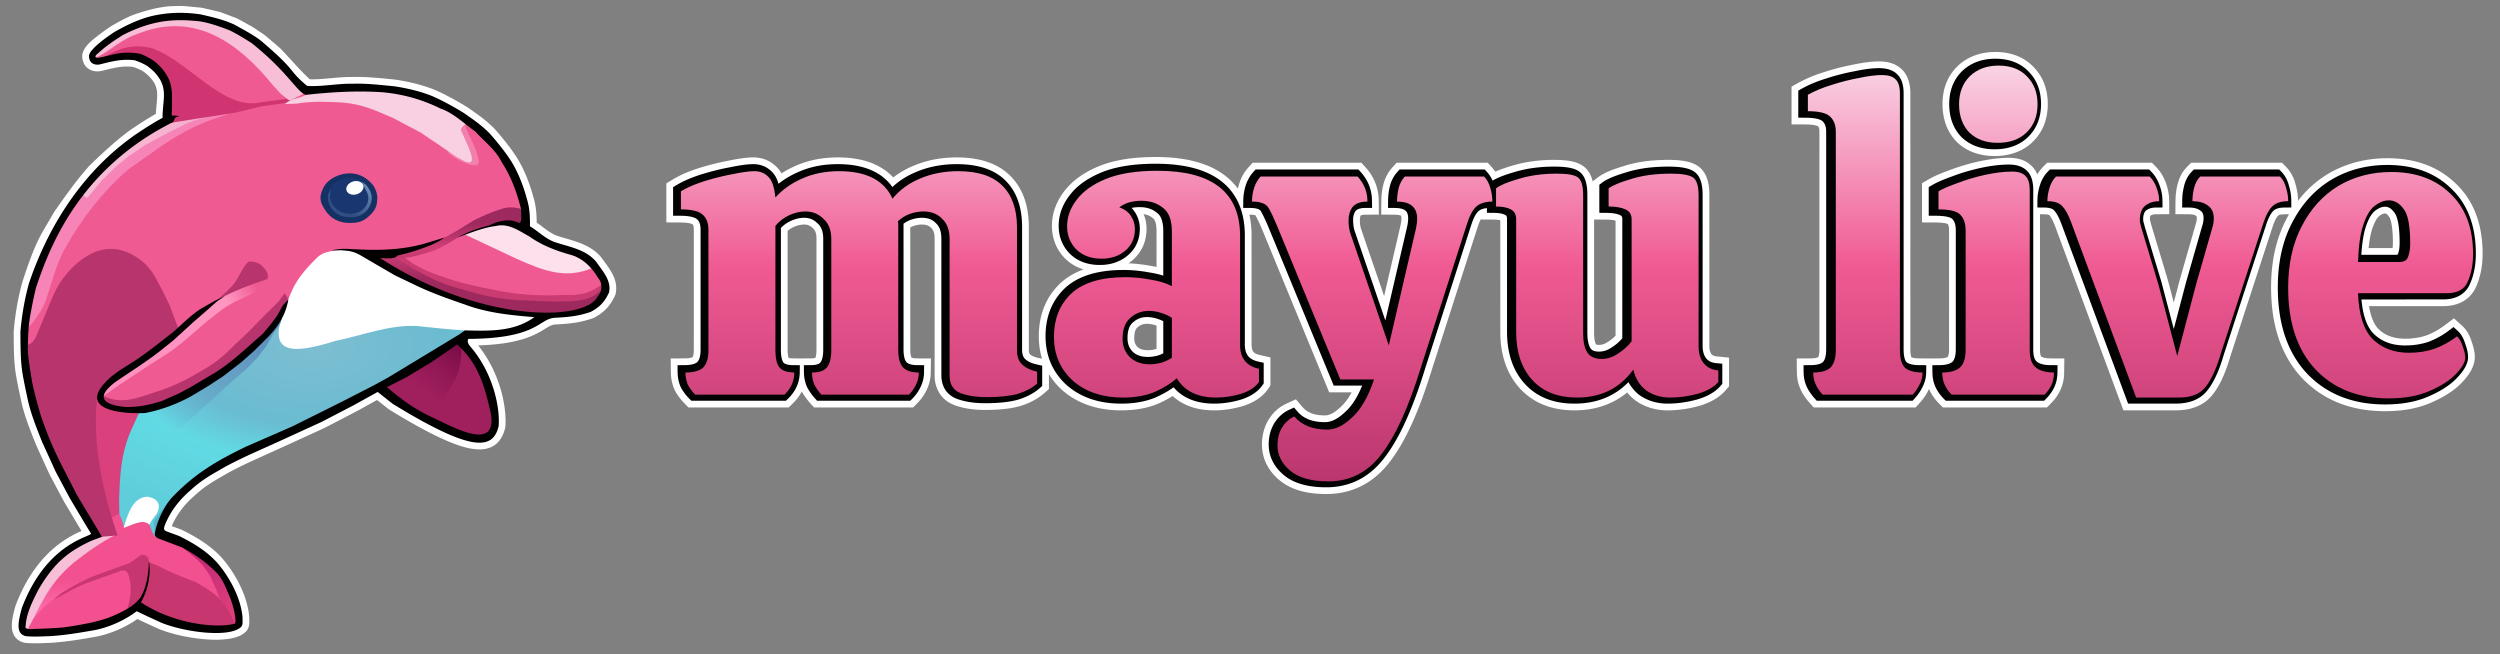 <svg xmlns="http://www.w3.org/2000/svg" xmlns:xlink="http://www.w3.org/1999/xlink" xml:space="preserve" width="1720mm" height="1700.787" viewBox="0 0 1720 450"><rect x="0" y="0" width="1720" height="450" fill="#808080" stroke="none"/><defs><linearGradient id="j"><stop offset="0" style="stop-color:#b8346c;stop-opacity:1"/><stop offset=".538" style="stop-color:#f05a93;stop-opacity:1"/><stop offset="1" style="stop-color:#f9cfe2;stop-opacity:1"/></linearGradient><linearGradient id="i"><stop offset="0" style="stop-color:#9e295e;stop-opacity:1"/><stop offset=".574" style="stop-color:#d03f76;stop-opacity:1"/><stop offset="1" style="stop-color:#9e295e;stop-opacity:1"/></linearGradient><linearGradient id="h"><stop offset="0" style="stop-color:#f8bed7;stop-opacity:1"/><stop offset="1" style="stop-color:#f5b0ce;stop-opacity:1"/></linearGradient><linearGradient id="g"><stop offset="0" style="stop-color:#ff8fc0;stop-opacity:1"/><stop offset=".828" style="stop-color:#ff95c1;stop-opacity:1"/><stop offset="1" style="stop-color:#ff9cc3;stop-opacity:0"/></linearGradient><linearGradient id="f"><stop offset="0" style="stop-color:#790c47;stop-opacity:1"/><stop offset=".74" style="stop-color:#851350;stop-opacity:0"/></linearGradient><linearGradient id="e"><stop offset="0" style="stop-color:#698eb6;stop-opacity:1"/><stop offset="1" style="stop-color:#314d84;stop-opacity:1"/></linearGradient><linearGradient id="d"><stop offset="0" style="stop-color:#fd69a8;stop-opacity:1"/><stop offset="1" style="stop-color:#fd69a8;stop-opacity:0"/></linearGradient><linearGradient id="c"><stop offset="0" style="stop-color:#bc2576;stop-opacity:1"/><stop offset="1" style="stop-color:#dd3d7a;stop-opacity:1"/></linearGradient><linearGradient id="b"><stop offset="0" style="stop-color:#7dbdd1;stop-opacity:1"/><stop offset=".431" style="stop-color:#6abcd1;stop-opacity:1"/><stop offset=".627" style="stop-color:#61dae4;stop-opacity:1"/><stop offset="1" style="stop-color:#5fcdda;stop-opacity:1"/></linearGradient><linearGradient id="a"><stop offset="0" style="stop-color:#6094bf;stop-opacity:0"/><stop offset=".572" style="stop-color:#6094bf;stop-opacity:1"/><stop offset="1" style="stop-color:#6094bf;stop-opacity:1"/></linearGradient><linearGradient xlink:href="#a" id="s" x1="5.543" x2="105.54" y1="215.174" y2="118.728" gradientUnits="userSpaceOnUse" spreadMethod="pad"/><linearGradient xlink:href="#c" id="o" x1="20.405" x2="48.623" y1="303.157" y2="343.33" gradientUnits="userSpaceOnUse"/><linearGradient xlink:href="#d" id="p" x1="-82.597" x2="-81.399" y1="342.515" y2="321.844" gradientTransform="translate(.15)" gradientUnits="userSpaceOnUse"/><linearGradient xlink:href="#e" id="t" x1="143.746" x2="130.519" y1="51.24" y2="69.623" gradientUnits="userSpaceOnUse"/><linearGradient xlink:href="#f" id="q" x1="206.401" x2="173.316" y1="161.287" y2="204.236" gradientUnits="userSpaceOnUse"/><linearGradient xlink:href="#g" id="m" x1="-36.866" x2="68.369" y1="193.663" y2="122.446" gradientUnits="userSpaceOnUse"/><linearGradient xlink:href="#h" id="l" x1="-51.169" x2="18.591" y1="58.491" y2="5.617" gradientUnits="userSpaceOnUse"/><linearGradient xlink:href="#i" id="n" x1="211.933" x2="210.315" y1="114.767" y2="78.061" gradientUnits="userSpaceOnUse"/><linearGradient xlink:href="#j" id="k" x1="3682.381" x2="3682.381" y1="1350.405" y2="256.456" gradientUnits="userSpaceOnUse"/><radialGradient xlink:href="#b" id="r" cx="121.638" cy="324.551" r="120.911" fx="121.638" fy="324.551" gradientTransform="matrix(1.803 -.083 .046 .995 -125.81 -148.6)" gradientUnits="userSpaceOnUse"/></defs><path d="M1290.328 17.865c-7.553.093-15.188 2.177-21.365 6.614-6.826 4.771-11.591 12.265-13.265 20.4a44.19 44.19 0 0 0 .38 19.455c1.91 7.623 6.45 14.717 13.076 19.061 6.57 4.478 14.667 6.237 22.537 6.03 7.7-.12 15.525-2.21 21.766-6.841 6.463-4.73 11.075-11.87 12.776-19.692 1.488-6.831 1.345-14.055-.604-20.78-2.264-7.752-7.461-14.582-14.265-18.913-6.23-3.968-13.725-5.466-21.036-5.334m-80.154 6.492c-7.418.147-14.696 1.745-21.93 3.25-6.853 1.53-13.598 3.532-20.213 5.876-5.209 1.852-10.195 4.29-14.967 7.05l-2.12 1.176v25.957c3.128.015 6.256.023 9.384.043.56.008 1.457.01 2.147.048 2.253.136 4.6.245 6.69 1.169 1.205 1.419.922 3.43.97 5.161-.01 49.663.013 99.326-.01 148.99-.062 1.611-.154 3.286-.848 4.769-2.593 1.1-5.49.76-8.237.85l-6.529.038c.08 3.96 0 7.926.213 11.881.366 4.855 2.092 9.549 4.764 13.604 1.902 3.014 4.39 5.582 6.76 8.222h70.045c2.811-3.095 5.718-6.169 7.753-9.856.538-.93 1.007-1.896 1.483-2.858 1.808 4.21 4.659 7.886 7.938 11.055.586.528 1.09 1.252 1.726 1.66h71.463c2.684-2.715 5.456-5.405 7.445-8.696 2.733-4.272 4.217-9.286 4.384-14.346.082-3.554.089-7.112.14-10.668-3.859-.06-7.723.046-11.577-.148-1.51-.16-3.12-.37-4.398-1.25-1.012-2.115-.725-4.545-.781-6.821V129.49c1.937.084 4.034-.163 5.987.394.822.328 1.18 1.285 1.69 1.962 2.357 4.087 3.661 8.655 5.373 13.025l44.34 119.547c12.354-.014 24.709.025 37.062-.025 7.036-.128 14.28-1.923 19.882-6.35 4.013-3.15 6.875-7.5 9.295-11.931 3.317-6.194 5.551-12.884 7.57-19.592 9.722-29.777 19.405-59.574 29.145-89.348.869-2.364 1.778-4.822 3.482-6.723 1.52-1.022 3.477-.89 5.232-.938.772-.01 1.543-.017 2.315-.023-5.082 8.722-8.549 18.345-10.408 28.259-2.177 11.617-2.454 23.55-1.325 35.3 1.35 13.64 5.209 27.231 12.647 38.842 8.147 12.856 20.645 22.864 34.943 28.07 12.542 4.618 26.155 5.737 39.406 4.619 8.414-.733 16.765-2.714 24.414-6.344 7.853-3.568 15.387-8.27 21.003-14.917 3.478-4.014 6.568-8.776 7.039-14.198.335-4.37-.925-8.654-2.377-12.725-1.323-4.107-3.585-7.986-6.93-10.77-1.665-1.508-3.326-3.018-4.988-4.528-4.59 3.397-8.994 7.133-14.162 9.646-3.221 1.681-6.67 2.92-10.251 3.559-4.876.881-9.914 1.157-14.823.388-5.203-.831-10.275-3.291-13.694-7.366-3.1-3.968-4.46-8.969-5.347-13.843-.43-.882.298-.79.969-.748 16.865-.011 33.732.02 50.597-.018 6.02-.08 12.24-1.856 16.738-6.009 3.035-2.687 4.994-6.34 6.34-10.115 3.064-8.116 3.72-16.93 3.187-25.529-.638-11.378-3.576-22.83-9.824-32.461-3.903-6.081-9.068-11.303-14.863-15.592-8.92-6.57-19.72-10.282-30.678-11.503-13.829-1.505-28.124.025-41.032 5.352-11.087 4.478-20.96 11.827-28.562 21.044a77.71 77.71 0 0 0-1.884 2.357c.044-4.31-.809-8.572-2.054-12.682a25.506 25.506 0 0 0-7.007-11.528l-1.953-1.99h-62.52c-2.365 2.412-4.889 4.752-6.52 7.756-2.585 4.488-3.585 9.685-4.068 14.786-.275 4.096-.137 8.208-.222 12.31-.272.876.789.439 1.296.547 3.288.065 6.583-.044 9.866.155 1.214.154 2.538.406 3.453 1.269.52 2.716-.682 5.332-1.345 7.912-3.525 12.347-7.104 24.68-10.596 37.036l-3.783 14.396c-1.488-5.55-2.87-11.129-4.425-16.659-3.731-12.411-7.499-24.813-11.207-37.23-.283-1.488-1.028-2.92-.738-4.47.104-.627.074-1.513.836-1.716 2.03-.977 4.348-.534 6.518-.666l5.955-.052c-.082-4.027.014-8.06-.227-12.08a37.16 37.16 0 0 0-4.662-14.811c-1.575-2.821-3.77-5.214-6.071-7.456-.51-.405-.843-1.235-1.61-1.026h-71.512c-2.393 2.41-4.901 4.798-6.598 7.79-.275.622-.415-.62-.667-.857-2.254-4.709-6.74-8.172-11.777-9.433-4.917-1.318-10.071-.898-15.081-.48-10.155 1.067-20.136 3.53-29.763 6.901-6.477 2.37-13.064 4.639-18.96 8.29l-3.244 1.902v26.945c3.147.015 6.293.024 9.44.043.377.007 1.138.01 1.666.031 2.225.1 4.504.214 6.615.983.983 1.535.875 3.475.904 5.23-.01 27.277.016 54.554-.012 81.83-.076 1.496-.176 3.064-.887 4.413-2.33 1.186-5.047.986-7.586 1.042-4.626.018-9.256.075-13.879-.081-1.214-.095-2.458-.244-3.583-.727-1.006-3.155-.59-6.515-.684-9.771-.01-57.464.01-114.927-.01-172.39-.046-5.221-1.266-10.708-4.767-14.74-2.979-3.53-7.383-5.605-11.905-6.261-1.927-.306-3.883-.391-5.831-.362zm-498.1 65.756c-11.909.135-23.977 1.339-35.247 5.396-8.183 3.045-16.023 7.4-22.259 13.585-6.123 6.183-10.748 14.106-12.043 22.79-1.204 7.76.077 16.046 4.357 22.714 3.354 5.374 8.455 9.61 14.347 11.934.849.346 1.72.636 2.593.911-7.446 2.676-14.343 7.102-19.436 13.206-5.978 6.92-9.638 15.686-10.797 24.728-1.012 7.843-.612 15.935 1.7 23.523-2.933-.697-6.185-1.106-8.498-3.222-.87-1.514-.52-3.358-.602-5.028-.01-27.882.017-55.764-.015-83.645-.138-9.38-2.098-18.978-7.179-26.984-4.312-6.872-10.813-12.326-18.323-15.395-9.008-3.742-18.944-4.565-28.603-4.116-9.66.46-19.252 2.722-28.003 6.867-3.95 1.851-7.709 4.124-11.144 6.816-5.68-6.186-13.468-10.121-21.58-12.015-8.032-1.87-16.38-2.145-24.574-1.407-8.126.767-16.123 2.944-23.46 6.535a64.343 64.343 0 0 0-7.289 4.075c-1.982-3.574-5.113-6.45-8.677-8.408-4.076-2.216-8.825-2.856-13.405-2.491-6.543.45-12.963 1.882-19.377 3.178-8.076 1.833-16.12 3.981-23.788 7.145-4.248 1.715-8.271 3.926-12.152 6.351l-1.811 1.092v26.867c3.108.016 6.217.026 9.326.045.588.007 1.516.014 2.235.05 2.161.143 4.415.253 6.411 1.165.843.676.8 1.924.914 2.907.051 11.647.006 23.296.021 34.944-.011 16.463.021 32.927-.018 49.39-.071 1.425-.185 2.903-.815 4.206-2.64 1.101-5.58.793-8.372.873l-6.706.04c.084 4.002.002 8.01.23 12.007.344 3.572 1.193 7.15 2.844 10.351 2.048 3.803 4.882 7.106 7.964 10.106.452.387.82.975 1.321 1.242h68.803c2.85-2.758 5.788-5.51 7.843-8.944.42-.674.814-1.364 1.178-2.07 1.995 3.657 4.662 6.882 7.487 9.922.484.385.749 1.261 1.48 1.092h67.633c2.781-2.797 5.638-5.592 7.65-9.021 2.665-4.369 4.358-9.376 4.484-14.516l.141-10.164c-3.706-.057-7.417.027-11.119-.138-.78-.087-1.579-.198-2.297-.528-1.07-2.56-.762-5.413-.82-8.122l-.002-81.413c3.105-1.6 6.731-2.313 10.2-1.79 1.783.23 3.4 1.18 4.547 2.549 1.81 1.928 1.996 4.764 2.008 7.276.008 31.4-.012 62.8.013 94.199.04 5.665 2.086 11.442 6.237 15.399 2.836 2.797 6.508 4.589 10.325 5.614 8.482 2.5 17.432 2.612 26.194 2.121 5.915-.375 11.88-1.057 17.532-2.918 5.93-1.974 11.545-5.03 16.136-9.301l2.2-1.93v-10.266c4.2 6.941 10.186 12.771 17.207 16.832 9.567 5.667 20.787 8.03 31.826 8.087 10.044.08 20.311-1.493 29.331-6.1a80.697 80.697 0 0 0 6.769-3.756c5.625 5.236 13.031 8.258 20.586 9.306 9.468 1.321 19.185.206 28.294-2.584 6.483-2.12 12.73-5.779 16.673-11.476.603-.871 1.275-1.75 1.715-2.698v-19.115c-2.938-.7-5.919-1.236-8.824-2.06-1.601-.483-3.207-1.513-3.658-3.225-.8-2.553-.4-5.267-.5-7.896-.011-23.974.017-47.948-.017-71.922-.07-4.396-.526-8.794-1.482-13.088 1.39.02 2.807.011 4.152.404 3.359 6.09 5.731 12.654 8.435 19.044 14.103 34.252 28.208 68.503 42.31 102.755h15.447c-2.112 3.981-4.76 7.727-8.183 10.689-2.642 2.378-5.675 4.717-9.31 5.178-4.259.135-8.707-.409-12.478-2.521-2.178-1.177-3.78-3.093-5.335-4.966l-3.05-3.558c-3.054 1.457-6.232 2.673-9.167 4.368-6.304 3.81-10.976 10.147-12.894 17.246-2.14 7.721-1.67 16.319 2.11 23.466 2.999 5.72 7.714 10.488 13.24 13.796 7.65 4.5 16.645 6.037 25.411 6.263 8.978.315 18.102-1.332 26.163-5.378 8.249-4.065 15.174-10.466 20.579-17.85 6.731-9.042 11.854-19.167 16.295-29.495 4.666-10.845 8.445-22.043 11.963-33.305 10.578-32.913 21.128-65.836 31.723-98.743.483-1.4 1.03-2.782 1.728-4.09 3.366.034 6.677.052 9.998.103 1.172.055 2.35.144 3.492.43.01 26.01-.018 52.022.016 78.033.14 10.516 2.414 21.218 7.943 30.268 4.793 7.953 12.002 14.485 20.558 18.157 9.149 3.989 19.378 4.914 29.24 4 9.704-.91 19.243-4.258 27.095-10.09a53.46 53.46 0 0 0 2.463-1.929c2.714 3.44 6.155 6.306 10.09 8.248 6.121 3.172 13.117 4.373 19.967 4.06 7.083-.25 14.149-1.392 20.924-3.48 6.498-2.09 12.8-5.479 17.184-10.829.607-.774 1.397-1.478 1.895-2.292v-19.654c-2.797-.276-5.6-.535-8.328-.816-1.72-.077-3.661-.753-4.336-2.49-1.282-2.766-.771-5.886-.879-8.83-.01-33.56.016-67.12-.012-100.678-.098-5.368-.953-11.029-4.207-15.46-2.463-3.446-6.429-5.467-10.47-6.436-6.524-1.573-13.3-1.419-19.96-1.178-8.353.39-16.697 1.66-24.666 4.24-5.379 1.665-10.812 3.444-15.618 6.44-1.86 1.208-3.554 2.647-5.334 3.964-.998-4.32-3.333-8.51-7.153-10.924-4.173-2.705-9.252-3.402-14.114-3.725-8.493-.426-17.05.102-25.407 1.702-5.701 1.107-11.272 2.819-16.727 4.794a64.313 64.313 0 0 0-3.61 1.473c-1.494-2.236-3.418-4.131-5.189-6.142h-62.707c-2.446 2.71-5.05 5.364-6.701 8.665-2.545 4.768-3.439 10.223-3.747 15.563-.111 3.815-.071 7.632-.118 11.447 3.709.06 7.424-.033 11.129.147.852.096 1.73.22 2.498.623.56 1.862.121 3.848-.176 5.723-1.97 8.786-4.066 17.545-6.085 26.32l-5.401 23.242c-5.31-15.51-10.665-31.005-15.946-46.524-.678-2.304-.836-4.755-.648-7.142.14-.653.18-1.507.7-1.952 2.086-.609 4.294-.3 6.436-.403l5.858-.05c-.081-4.045.001-8.096-.219-12.137-.525-7.174-3.485-14.103-8.203-19.52-1.181-1.35-2.402-2.666-3.597-4.002h-74.866c-2.52 2.818-5.191 5.581-6.926 8.983-1.505 2.772-2.527 5.787-3.187 8.866-5.518-7.614-13.573-13.124-22.315-16.416-11.328-4.306-23.602-5.443-35.636-5.379zm847.43 38.852c1.303.315 2.04 1.608 2.796 2.607 1.148 2.246 1.491 4.805 1.838 7.277.466 4.17.649 8.38.462 12.572-.148.423.141 1.388-.45 1.34h-16.181c.674-6.584 1.79-13.319 5.045-19.175.912-1.678 2.25-3.132 3.985-3.972.768-.4 1.626-.717 2.505-.65m-854.006.5c2.559.405 5.061 1.557 6.84 3.463 1.467 2.233 1.618 5.025 1.718 7.62.02 8.397.002 16.794.008 25.19-6.367-1.255-12.809-2.247-19.304-2.47 5.463-3.691 9.681-9.283 11.374-15.687 1.57-5.946 1.5-12.472-.978-18.167zm313.164 3.68c2.846.064 5.636-.064 8.497.235.916.105 1.83.26 2.716.516v79.163c-2.16 2.157-4.622 4.056-7.353 5.43-1.877.845-4.058 1.153-6.061.615-1.223-2.387-1.296-5.16-1.365-7.788v-78.203zm-546.7 3.433c2.178.003 4.263.994 5.731 2.585 2.138 1.835 2.431 4.867 2.41 7.507-.014 25.649.017 51.298-.017 76.947-.059 1.59-.178 3.22-.773 4.711-2.414.587-4.926.272-7.384.38-3.198-.002-6.402.042-9.597-.108-.466-.14-1.267.019-1.495-.462-.902-3.396-.5-6.946-.595-10.417v-76.81c2.885-2.423 6.54-3.942 10.29-4.297a13.1 13.1 0 0 1 1.43-.036M708.517 204.9c1.903.109 3.758.602 5.548 1.237v15.988c-3.222.972-6.746 1.27-10.027.396-2.188-.574-4.042-2.228-4.781-4.375-.803-2.356-.597-4.932-.154-7.34.29-1.523 1.032-2.986 2.337-3.876 1.963-1.653 4.56-2.237 7.077-2.03" style="font-size:1066.67px;font-family:Calistoga;-inkscape-font-specification:Calistoga;white-space:pre;display:inline;opacity:1;fill:#fff;fill-opacity:1;stroke-width:.265" transform="translate(81.64 17.908)"/><path d="M1290.36 22.497c-4.482.08-8.985.871-13.121 2.634a29.512 29.512 0 0 0-9.402 6.347 28.625 28.625 0 0 0-6.508 10.453c-1.604 4.501-2.086 9.34-1.833 14.094.245 4.669 1.302 9.338 3.442 13.514a28.128 28.128 0 0 0 5.032 6.98c3.023 2.903 6.702 5.106 10.671 6.446 4.602 1.566 9.52 2.026 14.357 1.78 4.686-.24 9.378-1.262 13.59-3.372 5.885-2.918 10.681-7.957 13.317-13.973 1.892-4.278 2.685-8.98 2.691-13.64.017-4.665-.752-9.375-2.62-13.668-1.446-3.362-3.564-6.425-6.162-9-2.843-2.927-6.369-5.172-10.202-6.564-4.227-1.553-8.767-2.105-13.252-2.031m-80.188 6.492c-4.583.098-9.13.78-13.622 1.655-1.153.23-2.303.47-3.46.682-6.125 1.182-12.165 2.784-18.1 4.702-6.058 1.85-11.98 4.212-17.496 7.339l-1.92 1.066v18.621c2.126.02 4.252.004 6.377.048 2.475.082 4.97.278 7.365.94 1.025.307 2.076.673 2.896 1.385a7.321 7.321 0 0 1 1.86 2.783c.618 1.614.722 3.366.694 5.078v149.29c-.02 2.12-.189 4.274-.89 6.29-.326.884-.755 1.768-1.448 2.423-1.133.928-2.578 1.356-3.992 1.64-1.833.356-3.707.39-5.568.385l-3.674.023c.027 1.882.03 3.766.072 5.648.114 3.317.875 6.626 2.35 9.607 1.42 2.925 3.352 5.581 5.56 7.962l1.13 1.255h65.929c1.278-1.425 2.594-2.822 3.726-4.37a31.066 31.066 0 0 0 3.2-5.335c1.625-3.081 2.41-6.572 2.414-10.048l.061-4.72c-1.938-.018-3.877-.009-5.815-.046-2.008-.075-4.046-.285-5.936-1.002-.702-.285-1.41-.627-1.948-1.17-.758-.918-1.112-2.09-1.378-3.23-.501-2.254-.52-4.576-.505-6.874V46.12c-.02-2.918-.37-5.886-1.5-8.598-.72-1.74-1.802-3.335-3.202-4.598-1.895-1.796-4.365-2.88-6.898-3.416-2.06-.445-4.178-.56-6.28-.52zM712.077 94.744c-7.589.07-15.196.625-22.65 2.094-4.673.928-9.287 2.217-13.686 4.056-5.422 2.292-10.637 5.18-15.162 8.971a40.198 40.198 0 0 0-6.667 7.073c-2.76 3.664-4.92 7.812-6.103 12.256a31.935 31.935 0 0 0-.788 12.544c.53 3.84 1.896 7.569 4.04 10.802a26.796 26.796 0 0 0 3.805 4.566c2.71 2.548 5.99 4.474 9.515 5.654 4.076 1.372 8.426 1.794 12.707 1.581 4.025-.213 8.037-1.133 11.664-2.915 3.801-1.871 7.212-4.617 9.653-8.097 2.037-2.883 3.33-6.264 3.847-9.749.31-2.12.401-4.281.185-6.415a20.4 20.4 0 0 0-3.16-8.98 17.182 17.182 0 0 0-2.374-3.05c2.344-.484 4.754-.616 7.141-.483 2.999.178 6.005.966 8.561 2.578.81.499 1.554 1.093 2.295 1.687 1.51 1.304 2.407 3.167 2.943 5.058.745 2.639.879 5.4.852 8.128v29.62c-3.087-.986-6.266-1.657-9.464-2.165-6.365-1.18-12.84-1.821-19.317-1.713-7.085.1-14.207.846-21.032 2.814-5.479 1.586-10.763 4.014-15.283 7.523-2.27 1.738-4.295 3.78-6.12 5.976a41.124 41.124 0 0 0-7.427 13.519c-1.862 5.693-2.521 11.733-2.319 17.704.198 5.692 1.342 11.376 3.61 16.611 2.111 4.913 5.199 9.385 8.95 13.188a36.932 36.932 0 0 0 3.407 3.097c4.525 3.663 9.726 6.469 15.24 8.33 7.772 2.636 16.067 3.442 24.238 3.108 6.895-.288 13.817-1.494 20.204-4.173a80.318 80.318 0 0 0 6.069-3.01c2.186-1.207 4.316-2.52 6.343-3.98 2.813 3.331 6.39 5.998 10.356 7.8 4.742 2.174 9.955 3.154 15.145 3.38 7.043.314 14.106-.725 20.858-2.707 4.022-1.3 7.935-3.147 11.16-5.918a21.448 21.448 0 0 0 3.84-4.307c.205-.31.453-.607.633-.925v-14.18c-1.512-.348-3.033-.664-4.54-1.034-2.09-.553-4.158-1.465-5.677-3.044-1.367-1.406-2.136-3.29-2.479-5.198-.292-1.52-.298-3.071-.286-4.612 0-24.653.003-49.306-.002-73.958-.034-6.864-1.021-13.794-3.565-20.199-1.865-4.724-4.605-9.111-8.107-12.797-3.678-3.893-8.155-6.982-12.979-9.284-6.338-3.027-13.22-4.768-20.154-5.752-5.933-.837-11.933-1.122-17.92-1.073m-275.545.277c-3.366.024-6.711.486-10.027 1.031-2.004.33-3.994.734-5.986 1.124-6.647 1.236-13.209 2.909-19.67 4.896-5.33 1.692-10.576 3.726-15.47 6.451-1.333.747-2.628 1.559-3.94 2.34v19.644c2.1.018 4.2.002 6.3.045 2.424.081 4.87.276 7.215.937 1.09.32 2.187.748 3.036 1.527 1.17.983 1.79 2.458 2.08 3.927.37 1.77.26 3.588.278 5.384-.001 26.862.002 53.723-.002 80.585-.024 2.063-.203 4.164-.93 6.111-.326.834-.755 1.66-1.418 2.275-1.09.88-2.47 1.294-3.821 1.578-1.985.407-4.019.445-6.037.44l-3.653.022c.03 1.899.033 3.799.078 5.698.12 3.246.836 6.478 2.159 9.448 1.594 2.988 3.666 5.71 6.068 8.093l1.212 1.234h65.076c1.23-1.21 2.496-2.39 3.596-3.724 2.308-2.75 4.077-5.97 5.025-9.44.635-2.272.907-4.636.895-6.993l.053-4.31c-1.852-.02-3.705-.014-5.557-.05-1.585-.072-3.21-.266-4.652-.972-.413-.217-.831-.465-1.135-.825-.784-1.218-1.122-2.658-1.364-4.07-.334-2.05-.344-4.134-.331-6.205v-82.287c2.083-2.213 4.65-3.955 7.454-5.12 3.051-1.298 6.384-2.074 9.713-1.83 2.181.154 4.333.868 6.122 2.138.779.53 1.461 1.182 2.138 1.833 1.52 1.382 2.55 3.245 3.08 5.219.528 1.902.643 3.888.615 5.854-.001 25.33.003 50.66-.002 75.989-.029 2.142-.19 4.315-.862 6.362-.32.92-.74 1.852-1.475 2.515-.857.689-1.956.968-3.017 1.165-1.887.335-3.81.231-5.718.267l-2.246.015c.03 1.898.033 3.796.078 5.694.12 3.245.836 6.476 2.157 9.445a39.114 39.114 0 0 0 5.704 8.025l1.169 1.305h64.127c1.266-1.295 2.57-2.56 3.68-3.995a27.631 27.631 0 0 0 3.492-5.705c1.518-3.138 2.284-6.624 2.286-10.107l.065-4.662c-1.88-.02-3.759-.012-5.638-.05-1.733-.074-3.506-.293-5.092-1.038-.687-.335-1.357-.78-1.76-1.448-.852-1.313-1.22-2.87-1.447-4.4-.328-2.228-.22-4.485-.239-6.728 0-27.829.002-55.657-.002-83.485-.064-.194.125-.264.252-.362 1.822-1.311 3.862-2.33 6.027-2.934 3.12-.92 6.457-1.256 9.671-.658 2.04.38 4.01 1.254 5.556 2.652.484.445.942.917 1.399 1.39 1.52 1.641 2.38 3.789 2.777 5.968.319 1.67.355 3.375.338 5.07 0 31.007-.002 62.014.002 93.021.01 3.097.626 6.243 2.14 8.97 1.36 2.494 3.459 4.554 5.919 5.962a16.706 16.706 0 0 0 3.216 1.448c5.548 1.905 11.432 2.66 17.278 2.77 3.958.05 7.92-.06 11.865-.38 4.195-.355 8.39-.942 12.45-2.078 4.988-1.549 9.819-3.804 13.891-7.112.892-.728 1.742-1.507 2.613-2.26v-13.995c-1.58-.361-3.167-.688-4.741-1.074-2.354-.615-4.689-1.538-6.57-3.117a6.085 6.085 0 0 1-1.927-2.776c-.551-1.546-.614-3.208-.591-4.833-.001-27.998.002-55.995-.002-83.993-.039-6.37-.895-12.803-3.18-18.777-1.7-4.455-4.235-8.609-7.548-12.047-1.621-1.695-3.396-3.247-5.333-4.57-4.249-2.933-9.14-4.833-14.16-5.96-5.57-1.247-11.306-1.608-17.002-1.466-7.588.193-15.177 1.46-22.327 4.044a73.408 73.408 0 0 0-5.987 2.478c-5.004 2.345-9.673 5.431-13.698 9.226-2.64-3.781-6.103-6.972-10.055-9.343-5.069-3.062-10.838-4.804-16.669-5.675-4.619-.688-9.305-.869-13.97-.7-7.107.266-14.206 1.531-20.87 4.052a72.437 72.437 0 0 0-5.825 2.527c-3.882 1.89-7.575 4.178-10.948 6.874-.773-2.615-1.88-5.186-3.649-7.29-.616-.741-1.339-1.382-2.05-2.03a16.762 16.762 0 0 0-7.703-3.8 19.859 19.859 0 0 0-4.05-.394zm863.4.285c-6.068.058-12.102.915-18.036 2.141a142.444 142.444 0 0 0-12.601 3.28c-2.74.847-5.448 1.796-8.126 2.822-3.78 1.358-7.542 2.802-11.135 4.61-1.617.805-3.15 1.765-4.714 2.666v19.68c2.15.02 4.3.003 6.45.05 2.352.08 4.723.257 7.007.863.922.266 1.873.57 2.626 1.19.81.75 1.404 1.713 1.773 2.752.698 1.93.796 4.01.771 6.044v81.19c-.02 2.083-.204 4.204-.94 6.17-.357.901-.838 1.792-1.584 2.43-1.335 1.029-3 1.502-4.636 1.79-1.759.307-3.548.336-5.329.332l-3.648.023c.029 1.933.03 3.868.077 5.801.123 3.348.845 6.7 2.335 9.713 1.406 2.892 3.359 5.499 5.64 7.758l1.177 1.2h67.672c1.265-1.295 2.57-2.56 3.68-3.995 1.746-2.212 3.19-4.682 4.135-7.342.983-2.793 1.375-5.767 1.364-8.72l.05-4.415c-1.922-.019-3.845-.01-5.766-.047-2.22-.082-4.473-.36-6.533-1.232-1.125-.495-2.241-1.173-2.904-2.242-.855-1.359-1.189-2.97-1.37-4.546-.2-1.797-.11-3.608-.13-5.413-.002-35.745 0-71.49 0-107.235-.028-2.934-.357-5.916-1.458-8.657-.638-1.588-1.57-3.065-2.784-4.275-1.786-1.876-4.175-3.095-6.67-3.722-2.084-.531-4.245-.693-6.39-.664zm260.379.282c-8.11.053-16.236 1.236-23.947 3.778a70.354 70.354 0 0 0-14.853 6.88c-6.087 3.78-11.558 8.539-16.185 14.008-4.04 4.76-7.44 10.042-10.27 15.602-3.979 7.737-6.579 16.14-8.024 24.707-1.456 8.596-1.794 17.356-1.371 26.056.504 9.858 2.156 19.72 5.591 29 2.583 7 6.208 13.634 10.875 19.465a62.519 62.519 0 0 0 6.423 6.925 65.286 65.286 0 0 0 16.348 11.16c6.397 3.066 13.279 5.069 20.283 6.144 6.541 1.004 13.19 1.237 19.793.881 6.962-.389 13.923-1.535 20.503-3.888 2.324-.83 4.581-1.833 6.814-2.882 4.826-2.298 9.485-5.036 13.55-8.529 2.085-1.791 3.97-3.807 5.697-5.944 1.775-2.233 3.367-4.675 4.242-7.411a12.5 12.5 0 0 0 .584-4.668c-.158-2.843-.957-5.605-1.931-8.266-.861-2.842-2.132-5.622-4.13-7.852-.815-.912-1.77-1.683-2.661-2.517l-1.25-1.136c-1.611 1.198-3.192 2.438-4.83 3.598a56.432 56.432 0 0 1-5.493 3.409l-.358.192a53.88 53.88 0 0 1-6.588 2.977c-5.55 1.88-11.448 2.604-17.292 2.469-4.397-.123-8.82-.947-12.828-2.805a26.754 26.754 0 0 1-7.724-5.395c-2.615-2.728-4.351-6.174-5.568-9.72-1.486-4.368-2.244-8.947-2.668-13.53-.095-.235.102-.203.274-.194 18.643-.001 37.285.003 55.928-.002 3.515-.014 7.088-.573 10.28-2.1 2.647-1.257 4.96-3.221 6.588-5.663 1.014-1.48 1.713-3.142 2.371-4.802 2.29-5.868 3.233-12.194 3.266-18.472.034-8.099-.933-16.264-3.52-23.964-1.915-5.723-4.758-11.15-8.506-15.888-1.585-2.016-3.34-3.895-5.204-5.655a53.881 53.881 0 0 0-15.511-10.484c-6.836-3.067-14.254-4.702-21.709-5.254a85.941 85.941 0 0 0-6.99-.23m-573.477 1.13c-8.808.07-17.651 1.105-26.111 3.614-2.443.727-4.884 1.465-7.282 2.33-2.813 1.021-5.607 2.15-8.176 3.7-1.032-2.358-2.488-4.522-4.246-6.4l-1.148-1.272h-58.588c-1.116 1.25-2.288 2.46-3.237 3.848-1.722 2.447-2.919 5.247-3.572 8.164-.788 3.346-1.144 6.788-1.125 10.225l-.029 4.205c1.868.02 3.736.014 5.604.052 1.775.074 3.589.298 5.213 1.06.996.462 1.863 1.238 2.324 2.246.66 1.415.757 3.014.706 4.553-.105 2.292-.57 4.55-1.108 6.775l-14.579 62.732c-7.01-20.43-14.025-40.859-21.031-61.29-.51-1.542-.874-3.138-.988-4.76-.187-2.198-.304-4.459.303-6.606.29-1.017.735-2.006 1.397-2.836.916-.977 2.248-1.41 3.531-1.65 1.725-.323 3.486-.224 5.23-.26.808-.008 1.614-.014 2.421-.02-.028-1.945-.029-3.889-.075-5.832-.147-4.172-1.158-8.324-3.045-12.053-1.329-2.66-3.088-5.09-5.111-7.263l-1.166-1.29H782.21c-1.129 1.28-2.315 2.517-3.295 3.92-1.798 2.516-3.09 5.376-3.896 8.358-.89 3.199-1.309 6.522-1.294 9.841l-.04 4.321c1.903.022 3.808.016 5.711.055 1.611.069 3.252.231 4.761.836.662.272 1.322.677 1.645 1.343 1.575 2.696 2.879 5.54 4.135 8.395 1.33 3.054 2.562 6.15 3.84 9.226l42.159 102.384h19.603c-1.898 4.633-4.176 9.147-7.173 13.174a33.902 33.902 0 0 1-4.454 4.917c-2.346 2.248-4.939 4.301-7.904 5.67-1.984.915-4.161 1.47-6.356 1.408-3.805-.034-7.659-.544-11.202-1.987-2.763-1.116-5.278-2.861-7.237-5.113-.848-.985-1.69-1.974-2.536-2.96-1.352.626-2.718 1.222-4.06 1.87-3.281 1.633-6.097 4.123-8.278 7.056-.752 1.01-1.455 2.062-2.017 3.19-1.878 3.621-2.877 7.668-3.059 11.736-.168 3.246.201 6.531 1.217 9.625 1.232 3.808 3.416 7.27 6.16 10.17 2.01 2.122 4.275 4.021 6.796 5.51 4.451 2.656 9.502 4.155 14.6 4.95 3.94.608 7.934.82 11.918.763 5.908-.105 11.82-1.177 17.317-3.368 5.13-2.03 9.86-5.022 13.976-8.688 2.966-2.632 5.616-5.606 7.995-8.775 4.302-5.656 7.891-11.82 11.094-18.154 4.262-8.468 7.83-17.268 11.031-26.186 1.878-5.234 3.61-10.52 5.262-15.83 10.713-33.357 21.422-66.715 32.138-100.072.825-2.468 1.802-4.917 3.26-7.087.51-.726 1.053-1.45 1.753-2.004 1.595-1.213 3.603-1.719 5.566-1.918.054.098.006.308.022.448v2.794c1.967.026 3.934.025 5.9.068 1.95.079 3.926.292 5.766.977.647.272 1.381.537 1.767 1.166.475.856.386 1.87.396 2.813 0 25.723-.003 51.446.002 77.17.036 7.498 1.127 15.068 3.916 22.061 2.06 5.194 5.083 10.014 8.937 14.065a39.339 39.339 0 0 0 12.094 8.668c5.715 2.646 11.993 3.915 18.262 4.214 6.887.32 13.866-.354 20.456-2.439a47.063 47.063 0 0 0 14.875-7.805 50.265 50.265 0 0 0 5-4.483c1.872 3.504 4.496 6.609 7.671 9 1.125.812 2.328 1.514 3.557 2.158 3.82 1.983 8.046 3.136 12.328 3.5 2.756.24 5.528.15 8.285-.027 5.113-.362 10.185-1.254 15.132-2.59 4.192-1.213 8.297-2.893 11.884-5.41a24.779 24.779 0 0 0 4.813-4.413l.902-1.045V232.33c-1.651-.168-3.306-.309-4.956-.494-1.894-.249-3.777-.94-5.213-2.232a7.275 7.275 0 0 1-1.554-1.882c-1.315-2.187-1.795-4.774-1.821-7.298-.01-16.276 0-32.551 0-48.827v-55.691c-.03-3.07-.29-6.173-1.224-9.112-.7-2.195-1.852-4.297-3.589-5.842-1.527-1.362-3.445-2.197-5.387-2.78-3.003-.879-6.136-1.2-9.25-1.363-3.372-.156-6.75-.102-10.12.043-7.646.359-15.302 1.413-22.62 3.71-4.012 1.19-8.01 2.48-11.822 4.22-1.972.907-3.894 1.957-5.592 3.318l-1.46 1.117v19.297c2.046.025 4.093.021 6.14.065 2.337.085 4.697.319 6.929 1.052.767.278 1.584.548 2.174 1.139.54.577.565 1.422.56 2.168v81.919c-2.127 2.5-4.688 4.603-7.442 6.378-2.187 1.484-4.724 2.512-7.375 2.716-1.503.105-3.043.05-4.494-.386-1.038-.307-2.014-.929-2.586-1.868-.999-1.602-1.474-3.465-1.775-5.312-.353-2.191-.386-4.417-.37-6.631v-93.818c-.027-3.04-.26-6.11-1.12-9.038-.65-2.192-1.722-4.317-3.406-5.898-1.338-1.256-2.994-2.131-4.729-2.706-2.675-.885-5.494-1.228-8.295-1.422-2.021-.135-4.048-.168-6.073-.153zm340.527 3.359c-2.509 2.507-4.31 5.667-5.401 9.03-.824 2.52-1.418 5.121-1.68 7.762-.218 2.015-.164 4.044-.196 6.067-.01.637-.012 1.274-.017 1.91 1.86.022 3.72.017 5.58.056 1.574.074 3.186.272 4.62.966.606.29 1.135.723 1.557 1.245 1.28 1.454 2.211 3.173 3.053 4.906 1.283 2.668 2.228 5.477 3.27 8.242l44.332 119.526c10.977-.002 21.955.004 32.932-.003 4.175-.032 8.398-.607 12.294-2.162 3.258-1.294 6.242-3.32 8.539-5.978 2.436-2.845 4.396-6.066 6.049-9.419 2.375-4.821 4.176-9.904 5.717-15.046.448-1.534.977-3.042 1.462-4.565 9.388-28.791 18.771-57.584 28.162-86.375.855-2.506 1.849-4.993 3.301-7.22.746-1.115 1.622-2.203 2.826-2.846 1.682-.915 3.623-1.195 5.513-1.274 1.841-.034 3.683-.032 5.525-.053-.027-1.967-.024-3.934-.072-5.901-.118-3.051-.664-6.08-1.56-8.997-.8-3.315-2.327-6.48-4.602-9.037-.686-.768-1.43-1.48-2.144-2.221h-58.638c-1.07 1.104-2.199 2.162-3.112 3.406-1.846 2.441-3.067 5.316-3.74 8.292a42.04 42.04 0 0 0-1.2 10.198l-.035 4.264c1.854.02 3.709.013 5.563.051 2.072.085 4.196.431 6.023 1.463.571.33 1.103.729 1.602 1.16.936.86 1.335 2.139 1.463 3.371.148 1.395.01 2.804-.218 4.182-.168.947-.46 1.864-.742 2.781-3.657 12.76-7.32 25.518-10.975 38.278l-8.49 32.301c-2.847-10.827-5.69-21.656-8.54-32.483-3.842-12.75-7.69-25.497-11.529-38.247-.215-1.032-.507-2.046-.82-3.05-.15-.901-.201-1.817-.132-2.727.1-1.477.382-3.015 1.26-4.243.494-.715 1.248-1.182 1.995-1.594 1.709-.921 3.677-1.235 5.6-1.211l4.429-.04c-.027-1.887-.03-3.775-.072-5.662-.118-3.352-.853-6.667-2.044-9.797-1.254-3.47-3.168-6.736-5.793-9.349l-1.323-1.344h-68.23l-1.36 1.387zm232.123 24.247c1.34.024 2.644.532 3.7 1.347 1.053.79 1.892 1.819 2.658 2.878.846 1.123 1.33 2.468 1.736 3.8.857 2.958 1.224 6.031 1.467 9.093.208 2.891.29 5.792.256 8.69-.058 2.288-.326 4.606-1.161 6.752-.052.142-.067.34-.256.353-.824.239-1.692.13-2.537.155h-22.394c.31-4.894.808-9.79 1.84-14.59a46.466 46.466 0 0 1 2.502-8.043c.946-2.247 2.08-4.453 3.688-6.302 1.002-1.163 2.275-2.054 3.603-2.806 1.492-.827 3.176-1.383 4.898-1.327m-851.553 75.918c2.34.041 4.658.504 6.87 1.258 1.33.425 2.642.92 3.894 1.542v22.125a25.817 25.817 0 0 1-3.862 1.59c-3.405.883-7 1.208-10.48.592-2.238-.4-4.417-1.3-6.154-2.787-.875-.747-1.601-1.657-2.219-2.623-1.262-1.992-1.84-4.357-1.885-6.7-.033-2.374.168-4.786.931-7.048.555-1.646 1.49-3.194 2.845-4.303 1.731-1.57 3.842-2.741 6.128-3.26 1.286-.303 2.613-.414 3.932-.386" style="font-size:1066.67px;font-family:Calistoga;-inkscape-font-specification:Calistoga;white-space:pre;display:inline;opacity:1;fill:#030202;fill-opacity:1;stroke-width:.265" transform="translate(81.64 17.908)"/><path d="M2613.1 1101.837q-39.467 0-68.267-10.667-27.733-11.733-27.733-44.8v-355.2q0-34.134-19.2-52.268-18.134-19.2-49.067-19.2-17.067 0-35.2 6.4-17.067 6.4-30.934 19.2 1.067 4.267 1.067 8.534v326.401q0 30.933 12.8 44.8 12.8 12.8 40.533 12.8 0 17.067-7.466 32-6.4 13.867-18.134 25.6h-227.2q-10.667-11.733-18.134-25.6-6.4-14.933-6.4-32 27.734 0 38.4-12.8 11.734-13.867 11.734-44.8V691.169q0-34.133-20.267-52.267-19.2-19.2-46.934-19.2-20.266 0-41.6 9.6-21.333 9.6-36.266 27.734v323.2q0 30.934 10.666 44.8 11.734 12.8 38.4 12.8 0 33.068-25.6 57.601h-231.467q-11.734-11.733-19.2-25.6-6.4-14.933-6.4-32 32 0 45.867-12.8 13.866-13.867 13.866-44.8V667.702q0-27.733-16-40.533-14.933-12.8-55.467-12.8v-46.934q24.534-14.933 61.867-26.666 38.4-11.734 73.6-18.134 36.267-7.466 55.467-7.466 21.334 0 35.2 13.866 14.934 12.8 19.2 54.4 27.734-30.933 69.334-49.066 42.667-19.2 96-19.2 106.667 0 138.667 71.466 27.734-34.133 71.467-52.266 44.8-19.2 99.2-19.2 76.801 0 114.134 37.333 38.4 37.333 38.4 108.8v318.935q0 24.533 13.867 37.333 13.867 12.8 38.4 18.133v30.934q-19.2 17.067-50.133 26.667-30.934 8.533-81.067 8.533m354.133 1.067q-80 0-130.134-43.734-49.067-44.8-49.067-114.133 0-69.334 44.8-112 45.867-42.668 140.8-42.668 30.934 0 65.067 6.4 34.134 5.334 55.467 17.067V671.97q0-44.8-23.467-61.867-22.4-18.133-55.466-18.133-35.2 0-57.6 17.067 21.333 7.466 30.933 23.466 9.6 14.934 9.6 33.067 0 35.2-25.6 56.534-24.534 20.266-60.8 20.266-40.534 0-65.067-23.466-24.534-24.534-24.534-60.8 0-36.267 24.534-68.268 24.533-33.066 75.733-54.4 52.267-21.333 134.4-21.333 214.401 0 214.401 169.6V966.37q0 51.2 49.067 61.867v34.133q-13.866 20.267-46.933 30.934-33.067 9.6-64 9.6-72.534 0-102.4-50.134-21.334 19.2-56.534 35.2-35.2 14.934-83.2 14.934m69.333-86.4q14.934 0 30.934-4.267 16-5.333 26.666-12.8V895.97q-10.666-7.467-27.733-12.8-16-5.334-32-5.334-27.734 0-48 18.134-20.267 17.066-20.267 54.4 0 28.8 19.2 48 19.2 18.134 51.2 18.134m494.932 39.466-164.267-398.934q-12.8-30.934-22.4-46.934-9.6-16-42.667-16 0-18.133 5.333-35.2 5.334-17.067 17.067-29.867h251.734q25.6 27.734 25.6 65.067-26.666 0-38.4 13.867-10.666 13.867-10.666 35.2 0 7.467 1.066 17.067 1.067 8.533 4.267 18.133l99.2 289.068 70.4-302.935q3.2-14.933 3.2-25.6 0-44.8-52.266-44.8 0-18.133 4.266-35.2 4.267-17.067 16-29.867h205.868q11.733 12.8 16 29.867 5.333 17.067 5.333 35.2-26.667 0-41.6 12.8-13.867 12.8-23.467 42.667l-121.6 378.668q-46.934 151.467-101.334 221.867-53.333 70.4-137.6 70.4-66.134 0-99.2-27.733-33.067-27.733-33.067-66.134 0-25.6 11.733-45.866 12.8-20.267 32-28.8 28.8 34.133 85.334 34.133 32 0 65.067-32 34.133-30.934 56.533-98.134zm614.4 46.934q-74.668 0-116.268-45.867-41.6-45.867-41.6-123.734V639.97q0-18.133-13.867-25.6-13.866-7.467-38.4-7.467V559.97q13.867-11.734 57.6-24.534 44.8-13.866 100.268-13.866 41.6 0 54.4 9.6 13.866 9.6 13.866 46.933v358.401q0 32 10.667 49.067t37.333 17.067q22.4 0 42.667-13.867 21.334-13.867 35.2-32V639.969q0-18.133-16-25.6-16-7.467-43.733-7.467V559.97q14.933-11.734 58.667-24.534 43.733-13.866 103.467-13.866 41.6 0 56.533 9.6 14.934 9.6 14.934 46.933v392.535q0 25.6 12.8 42.667 13.866 17.066 38.4 19.2v29.866q-17.067 20.267-54.4 30.934-36.267 9.6-70.4 9.6-35.2 0-61.868-18.134-25.6-19.2-34.133-54.4-52.267 72.534-146.134 72.534m637.865-7.467q-11.733-12.8-18.133-26.667-6.4-13.866-6.4-30.933 30.933 0 44.8-12.8 13.866-13.867 13.866-45.867V412.768q0-24.533-13.866-38.4-13.867-14.933-58.667-14.933v-42.667q26.667-14.933 61.867-25.6 36.267-11.734 71.467-18.134 35.2-7.466 58.667-7.466 24.533 0 35.2 10.666 11.733 10.667 11.733 37.334V979.17q0 33.067 12.8 45.867 13.867 12.8 45.867 12.8 0 17.067-7.467 30.933-6.4 13.867-18.133 26.667zm454.4-653.869q-45.867 0-73.6-26.666-26.667-27.734-26.667-73.6 0-44.8 27.733-72.534 28.8-27.734 74.667-27.734 46.934 0 73.6 27.734 27.734 27.733 27.734 72.533 0 45.867-28.8 73.6-27.734 26.667-74.667 26.667m-119.467 653.87q-11.734-11.734-18.134-25.601-6.4-13.867-6.4-32 30.934 0 45.867-12.8 14.933-13.867 14.933-45.867V669.836q0-27.734-13.866-41.6-12.8-13.867-56.534-13.867v-46.934q16-9.6 49.067-21.333 33.067-12.8 71.467-21.333 39.467-8.534 70.4-8.534 24.534 0 35.2 11.734 10.667 10.666 10.667 37.333v414.935q0 32 16 44.8 16 12.8 46.934 12.8 0 18.133-6.4 32t-18.134 25.6zm478.932 7.466-168.533-454.402q-10.667-28.8-22.4-41.6-11.734-13.867-39.467-13.867 0-17.066 5.333-34.133 5.333-18.133 17.067-29.867h243.2q11.734 11.734 18.134 29.867 6.4 17.067 6.4 34.133-21.333 0-36.267 11.734-13.866 11.733-13.866 36.267 0 4.266 1.066 10.666 2.134 6.4 3.2 11.734l43.734 145.067 49.066 186.667 49.067-186.667 41.6-145.067q2.134-6.4 3.2-12.8 1.067-7.467 1.067-12.8 0-22.4-14.933-33.067-14.934-11.734-40.534-11.734 0-17.066 4.267-34.133 4.267-18.133 16-29.867h206.934q11.733 11.734 16 29.867 5.333 17.067 5.333 34.133-27.733 0-41.6 13.867-12.8 12.8-22.4 41.6L5817.363 988.77q-17.067 58.667-39.467 86.4-21.334 27.734-69.334 27.734zm656.002 2.133q-119.467 0-190.934-75.734-70.4-75.733-70.4-211.2 0-92.8 35.2-160 35.2-68.268 94.934-104.534 60.8-36.267 137.6-36.267 96 0 153.6 56.533 58.668 55.467 58.668 156.8 0 40.534-13.867 71.468-12.8 29.867-54.4 29.867h-230.4q3.2 84.266 38.4 119.467 36.266 35.2 93.866 35.2 36.267 0 67.2-10.667 30.934-11.733 57.6-32 9.6 8.533 14.934 26.667 6.4 17.066 6.4 28.8 0 17.066-24.533 42.667-23.467 24.533-68.267 43.733-43.734 19.2-105.6 19.2m-80-354.134h107.734q18.133 0 22.4-13.867 5.333-13.867 5.333-34.134 0-68.266-17.066-89.6-16-22.4-38.4-22.4-18.134 0-36.267 13.867-18.134 13.867-29.867 49.067-11.734 34.133-13.867 97.067" aria-label="mayu live" style="font-size:1066.67px;font-family:Calistoga;-inkscape-font-specification:Calistoga;white-space:pre;fill:url(#k)" transform="matrix(.265 0 0 .265 -13.7 -18.746)"/><g style="display:inline"><g style="display:inline"><path d="M16.543-71.885c-4.274.138-8.575.018-12.809.727-7.04 1.007-13.877 3.046-20.59 5.35-5.48 2.121-10.595 5.064-15.67 7.998-4.759 3.138-9.282 6.628-13.649 10.286-2.733 2.55-5.416 5.596-5.988 9.423-.134 3.27.941 6.74 3.528 8.878 2.953 2.534 7.24 2.898 10.857 1.786 2.515-.625 5.028-1.264 7.569-1.776.222-.041 1.094-.22 1.581-.297 3.815-.661 7.739-.903 11.583-.403 2.678.994 5.412 2.025 7.727 3.729 1.988 1.544 3.842 3.268 5.335 5.303a15.544 15.544 0 0 1 3.376 9.472c.117 4.606-.761 9.164-.872 13.763-6.186 3.52-12.175 7.384-18.027 11.431-10.022 7.406-19.137 15.943-28.05 24.625-8.729 9.835-16.34 20.586-23.842 31.363-3.028 5.22-6.125 10.402-9.108 15.647-5.472 10.32-9.153 21.446-12.817 32.499-3.085 11.247-5.082 22.793-6.009 34.415.115 10.222-.064 20.522 1.743 30.626 1.08 6.226 2.434 12.402 3.772 18.576 2.318 9.849 6.174 19.237 9.9 28.615 3.126 6.83 6.2 13.686 9.359 20.5 3.335 6.233 6.612 12.5 9.983 18.712 3.984 6.665 7.917 13.36 11.932 20.004-8.94 3.811-17.119 9.387-23.902 16.349-9.755 9.928-16.735 22.29-21.595 35.258-1.27 4.888-2.709 9.87-2.424 14.973.195 3.332 1.716 6.705 4.57 8.569 1.633 1.104 3.544 1.83 5.525 1.89 5.415.488 10.854.09 16.273-.074 10.873-.637 21.626-2.487 32.334-4.395 9.796-2.12 19.17-6.185 27.438-11.848.512-.31 1.113.41 1.662.533A638.56 638.56 0 0 0 .997 356.96c8.351 3.239 17.161 5.183 26.027 6.354 7.333.9 14.813 1.337 22.143.18 4.048-.692 8.26-1.938 11.265-4.878 1.87-1.914 2.512-4.689 2.331-7.296.159-4.713-.901-9.37-2.189-13.874-3.021-9.942-8.238-19.137-14.693-27.245-5.18-6.425-11.786-11.57-18.818-15.822a135.621 135.621 0 0 0-10.958-5.914l-6.683-2.455c3.26-7.743 8.493-14.544 14.735-20.123 3.114-2.807 6.284-5.57 9.771-7.91 4.372-3.045 9.071-5.57 13.662-8.258 6.012-3.326 12.217-6.293 18.453-9.173 12.333-5.55 24.654-11.125 36.939-16.781 4.115-1.917 8.281-3.73 12.365-5.712 7.447-3.889 14.93-7.711 22.354-11.643l12.95-7.166c2.814 2.194 5.578 4.463 8.425 6.611 12.12 7.383 24.392 14.592 37.332 20.456 6.756 2.98 13.735 5.748 21.104 6.705 4.787.598 9.992.125 14.037-2.725 3.925-2.693 6.134-7.202 7.22-11.72.367-1.687.27-3.447.323-5.169-.139-10.081-2.427-20.064-6.08-29.435-3.144-7.986-7.404-15.55-12.764-22.262 10.579-.406 21.256-1.38 31.408-4.544 5.234-1.61 10.17-4.064 14.778-7.007 2.128-1.322 4.534-2.849 7.02-2.867 7.043-.37 14.136-.92 20.956-2.832 1.872-.534 3.772-1.044 5.566-1.793 4.036-2.195 7.832-4.992 10.567-8.73a35.997 35.997 0 0 0 4.112-7.166c1.175-4.357.44-9.044-1.48-13.077-2.1-4.539-5.298-8.434-8.181-12.482-4.147-5.097-10.08-8.363-16.195-10.52-4.998-1.826-10.212-2.99-15.216-4.792-4.846-2.107-8.735-5.79-13.083-8.706-.004-5.774-.492-11.595-2.156-17.148-2.652-9.66-6.23-19.158-11.548-27.685-4.298-6.681-9.32-12.866-14.532-18.848-5.67-6.195-12.642-10.97-19.515-15.71-7.384-4.498-14.944-8.766-22.912-12.15-8.652-3.4-17.765-5.524-26.95-6.86-9.702-.955-19.43-2.066-29.196-1.774-9.801-.167-19.502 1.813-29.304 1.597-7.043-6.521-13.182-13.926-19.848-20.815-2.457-2.416-5.21-4.508-7.8-6.777-1.744-1.446-3.388-3.024-5.345-4.187-2.386-1.545-4.692-3.222-7.131-4.682-3.445-1.866-6.857-3.803-10.321-5.625-3.882-1.431-7.742-2.93-11.637-4.319-4.11-.939-8.21-1.947-12.328-2.842-4.479-.405-8.954-.898-13.434-1.249m11.371 15.19c3.611.872 7.253 1.645 10.845 2.58 2.845 1.11 5.744 2.102 8.556 3.288 2.728 1.48 5.527 2.838 8.21 4.396 2.22 1.446 4.522 2.773 6.687 4.295 2.877 2.338 5.818 4.604 8.654 6.987 7.753 7.886 15.011 16.245 22.894 24.004 1.911 1.763 3.765 3.75 6.21 4.76.637.283 1.282.5 1.978.305 3.318-.361 6.64-.688 9.964-.986.67-.06 1.661-.14 2.454-.208 2.429-.203 4.86-.37 7.292-.529.445-.022 1.265-.072 1.854-.104a275.458 275.458 0 0 1 17.592-.448c.336.002 1.2.017 1.739.024.615.012 1.302.014 1.728.031 5.276.148 10.254.33 15.543 1.15a108.67 108.67 0 0 1 13.41 2.826c.336.102 1.087.305 1.586.458 5.999 1.75 11.815 4.098 17.418 6.854 6.786 2.325 12.291 7.101 17.878 11.422 1.609 1.284 3.296 2.48 4.922 3.732 5.082 5.55 11.15 10.263 15.306 16.612 1.063 1.587 1.774 3.373 2.891 4.925 4.882 7.767 8.17 16.42 10.641 25.223.086.332.316 1.159.458 1.68.286.997.579 1.992.518 3.04l.09 1.857c-6.458-1.313-13.138.399-18.955 3.238-4.392 1.132-8.74 2.457-12.963 4.12.53.658.453 1.024-.437 1l-2.488.466c.862-.734-.17-.149-.624.037-1.464.457-3.028.595-4.53.928-3.337.654-6.701 1.195-10.02 1.92-5.022 1.5-10.016 3.101-15.056 4.537-12.932 3.318-26.39 3.922-39.68 3.395-6.074-.16-12.188-1.007-18.239-.06-1.377.234-2.799.377-4.128.783l-10.204 5.626c3.814 1.14 7.617 2.363 11.438 3.451 2.311.006 4.63-.18 6.937-.045 2.576.241 5.21.363 7.636 1.36 3.135 1.252 5.907 3.226 8.85 4.852 6.11 3.538 12.19 7.128 18.317 10.634 6.128 2.902 12.212 5.899 18.368 8.739 9.987 4.461 20.313 8.1 30.648 11.658 9.988 3.689 20.498 5.747 31.044 7.025-5.737 1.33-11.646 1.68-17.52 1.744-.353-.004-1.2.002-1.742 0-1.434.014-3.072-.023-4.374-.032l-7.854-.16c-2.481 1.75-4.89 3.613-7.544 5.1-15.504 9.386-30.99 18.801-46.506 28.167-4.817 2.635-9.613 5.31-14.528 7.759-8.624 4.425-17.23 8.882-25.927 13.16-8.318 4.132-16.613 8.311-24.945 12.412-10.8 4.736-21.624 9.42-32.409 14.19-12.74 6.166-25.298 12.945-36.42 21.774-5.627 4.454-10.936 9.325-15.804 14.6-4.675 5.605-8.122 12.18-10.494 19.064-.866 2.638-1.596 5.339-1.986 8.087.704.04 1.582-.1 2.352-.13l-1.433 4.167c1.306 2.367 3.862 3.588 6.305 4.454 4.863 1.863 9.755 3.663 14.6 5.566 8.08 4.259 15.551 9.7 21.98 16.195 3.826 4.093 5.62 9.503 7.858 14.521 1.757 4.327 3.146 8.84 3.76 13.478-6.677.91-13.466.405-20.107-.569-8.757-1.366-17.353-3.835-25.449-7.452-.264-.12-.973-.435-1.414-.647a87.206 87.206 0 0 1-7.275-3.83c3.884-8.673 5.584-18.473 3.966-27.896l-5.373-10.485c-1.267 3.748-2.618 7.482-3.833 11.24a81.547 81.547 0 0 1-.094 3.286c-.022.25-.057 1.076-.102 1.557-.448 5.466-1.363 11.01-3.735 16-.642 1.261-1.248 2.563-2.315 3.53-3.313 3.625-7.797 5.829-12.14 7.962a67.384 67.384 0 0 1-12.371 4.597c-5.879 1.645-11.91 2.642-17.923 3.654-1.458.236-2.92.451-4.381.663-.366.052-1.19.16-1.731.234-5.654.496-11.33.747-17.002.958-.992-.03-2.137.054-3.03.095 2.06-8.018 5.048-15.801 8.964-23.098 3.496-6.91 7.985-13.497 14.172-18.27 5.705-4.444 12.315-7.506 18.832-10.545l11.984-4.378c-5.088-8.869-10.356-17.63-15.654-26.375-2.079-3.518-4.294-6.963-6.07-10.65-3.553-6.997-7.223-13.936-10.69-20.977-3.323-6.866-6.396-13.857-9.038-21.014-2-5.176-3.712-10.46-5.102-15.833a573.22 573.22 0 0 1-1.417-5.222c-.095-.36-.298-1.163-.435-1.692-1.26-4.771-2.206-9.618-2.898-14.502-.838-5.507-1.82-11.032-1.84-16.618.107-3.32.198-6.64.386-9.955.017-.285.08-1.198.114-1.724.25-4.31.888-8.586 1.747-12.815 1.025-5.364 2.027-10.747 3.49-16.012 2.001-5.985 3.864-12.025 6.241-17.877.13-.295.454-1.097.663-1.586 3.013-6.768 6.398-13.371 10.052-19.815 2.107-3.705 4.298-7.366 6.768-10.841 3.068-4.468 6.08-8.978 9.182-13.419 4.655-5.175 9.273-10.387 13.951-15.54 4.176-3.823 8.315-7.692 12.514-11.485 3.365-2.437 6.678-4.951 10.076-7.34C-4.547 21.368.722 18.177 6.192 15.35a124.76 124.76 0 0 1 8.163-4.128c.277-.854.534-1.715.823-2.565 5.184-1.789 10.337-3.671 15.51-5.496C25.22 1.856 19.769.475 14.29-.78c-.244-.348-.017-1.11-.096-1.605-.018-3.498.037-7.001-.027-10.496-.509-4.212-1.252-8.516-3.412-12.237-1.947-3.768-4.626-7.117-7.732-9.993a30.508 30.508 0 0 0-6.95-5.007c-2.499-1.384-5.097-2.668-7.842-3.464-5.434-.886-11.017-1.108-16.459-.153 2.244-1.408 4.41-2.952 6.705-4.271 2.704-1.315 5.415-2.65 8.246-3.672 3.84-1.293 7.648-2.694 11.51-3.918a86.494 86.494 0 0 1 10.228-1.999c2.749-.057 5.503-.253 8.249-.222zM236.936 83.697c4.489.298 8.471 2.65 12.297 4.815 1.88 1.09 3.816 2.104 5.587 3.392 8.696 5.728 18.57 9.361 28.554 12.124 6.402 2.092 11.442 7.108 14.862 12.773.548 1.183 1.733 1.985 1.986 3.32.507 1.928-.246 4.02-1.667 5.373-1.369 2.733-4.25 4.216-6.945 5.357-6.35 2.5-13.225 3.271-19.996 3.576-12.992.47-25.983-1.187-38.669-3.905-23.082-5.029-45.28-13.868-65.77-25.59-.732-.23-.785-.592-.062-.867 7.751-1.893 15.437-4.171 22.772-7.336l-2.012-4.374 7.975-.22-2.885 3.183c1.952-.966 3.884-1.997 5.662-3.261 3.019-.105 6.054-.125 9.063-.283 8.419-3.003 16.756-6.619 25.704-7.706 1.158-.296 2.35-.43 3.544-.37m-30.903 84.022c5.632 5.89 9.777 13.078 12.572 20.706 2.448 6.639 4.158 13.524 5.664 20.429.434 2.587.89 5.344.033 7.893-.471 1.446-2.218 1.622-3.513 1.63-4.17-.104-8.153-1.569-12.01-3.034a127.993 127.993 0 0 1-6.592-2.831c-.431-.207-1.199-.558-1.76-.82-4.553-2.202-9.12-4.378-13.669-6.59-7.486-3.736-14.398-8.524-20.895-13.776 2.696-1.421 5.481-2.683 8.117-4.215 5.733-3.48 11.504-6.904 17.215-10.419 4.71-3.235 9.448-6.43 14.14-9.69z" style="display:inline;opacity:1;fill:#fff;fill-opacity:1;stroke-width:.265" transform="translate(108.742 75.956)"/><path d="m-93.49 168.614 5.018-42.426 16.423-41.969 23.265-34.214 34.67-31.933L5.502 6.667 8.24-18.879C-.377-27.116-6.666-36.516-26.887-38.951l-15.51 5.93-4.106-7.299 28.74-17.791 46.075-5.93 37.407 15.054 34.67 35.126 75.727 1.369 49.268 29.196c17.482 19.29 24.76 40.934 26.46 63.866 10.909 8.745 23.095 14.938 37.406 16.879l17.792 20.072-18.248 20.984-26.002 1.825-52.006 13.686-78.008 46.53-53.83 26.003-160.577-7.299z" style="display:inline;fill:#f05a93;fill-opacity:1;stroke-width:.265" transform="translate(108.742 75.956)"/><path d="m209.612 84.678 36.708 17.247c17.953 8.03 33.936 14.676 52.846 6.328l-9.177-10.284-22.31-6.329-25.631-14.714c-11.635 1.212-22.036 4.48-32.436 7.752" style="display:inline;fill:#fff;fill-opacity:.81;stroke:none;stroke-width:.265" transform="translate(108.742 75.956)"/><path d="m97.018 168.392 126.054-14.241 26.645-2.643 15.577-10.815-39.254-5.231-28.823-9.209-62.926-30.367c-10.595.107-20.276.093-25.62 6.145-17.071 16.897-16.518 23.611-21.528 33.54l-9.854 23.522z" style="display:inline;fill:#fff;fill-opacity:1;stroke:none;stroke-width:.265" transform="translate(108.742 75.956)"/><path d="M-91.804 152.852c5.14-6.446 10.904-12.625 14.391-21.666 3.93-10.935 7.384-26.444 14.195-37.619 11.55-20.214 24.528-36.938 42.322-52.679l23.25-16.41C26.5 8.365 37.291 6.244 56.342-.062L8.244 5.829l-31.575 18.978-28.466 28.793-22.086 35.174-14.887 39.754Z" style="display:inline;fill:#f684b7;fill-opacity:1;stroke:none;stroke-width:.265" transform="translate(108.742 75.956)"/><path d="m-52.191 57.923 2.206 1.615c.994.743 1.617.445 2.088-.276l9.415-11.228 9.14-9.06 9.022-7.368 10.992-7.485 14.064-7.643L20.81 8.44c5.056-1.868 10.112-3.12 15.167-4.61L8.44 6.393l-31.28 18.792-20.368 18.438Z" style="display:inline;fill:url(#l);stroke:none;stroke-width:.265" transform="translate(108.742 75.956)"/><path d="M168.219 99.76c7.056 6.684 16.246 10.848 26.134 14.185 11.978 4.357 24.328 7.226 36.822 9.52 13.58 2.891 29.15 4.484 48.675 3.498 9.493.492 18.442-.785 26.912-8.744l-2.818 11.659-22.151 8.064-47.606-1.166-43.914-12.63-42.748-23.997z" style="display:inline;fill:#c93b71;fill-opacity:1;stroke:none;stroke-width:.265" transform="translate(108.742 75.956)"/><path d="M-37.847-36.303c10.955-6.77 21.053-9.718 33.777-6.473C21.14-33.848 44.85.288 70.449-5.546l20.76-2.75.071 2.678-19.985 2.815c-8.789 1.898-18.397 4.944-26.32 5.63L3.812 9.301 8.033-15.05-2.24-31.94l-16.326-5.63Z" style="display:inline;fill:#d03572;fill-opacity:1;stroke:none;stroke-width:.265" transform="translate(108.742 75.956)"/><path d="M-44.164-35.605c11.784-5.089 17.141-13.026 32.624-18 37.568-13.926 67.255 7.579 90.203 35.897l5.932 6.443 5.113 3.989c.752.638 1.39.466 2.142-.022l10.029-5.092-16.261-17.59-22.91-21.682-30.373-11.761-31.09-.102-25.057 7.67-17.08 12.682z" style="fill:#f8bed7;fill-opacity:1;stroke:none;stroke-width:.265" transform="translate(108.742 75.956)"/><path d="M-38.04 196.814c5.748-3.842 10.845-7.855 18.008-12.303 8.01-5.29 15.837-10.671 24.266-15.752 10.513-6.701 19.077-14.795 28.097-22.563 6.627-4.985 11.975-10.318 20.86-14.687l16.817-7.876-8.302-6.811-30.439 19.796-34.909 30.226-31.929 21.073z" style="display:inline;fill:url(#m);stroke:none;stroke-width:.265" transform="translate(108.742 75.956)"/><path d="m-34.048 280.134 20.206-7.686 15.593 17.35 32.284 18.009 12.08 14.495 8.784 22.84.22 9.444-27.453 1.318-37.116-10.981-6.37-3.075-17.788 10.322-30.528 5.71-27.892.88-3.294-4.174 8.565-22.62 16.032-24.599 26.794-15.153" style="display:inline;fill:#f2508f;fill-opacity:1;stroke-width:.265" transform="translate(108.742 75.956)"/><path d="m87.35-4.364 8.034-.307c10.962-1.813 20.701-1.32 31.643-.72 13.576 1.117 22.364 5.334 34.61 10.608l18.967 9.979 16.63 11.236c26.569 19.205 19.36 5.728 11.227-12.731-.606-1.677 2.454-4.27 4.505-4.978L197.324-3.772l-29.036-8.45-37.036-3.956-27.872 4.398c-5.472 4.184-11.327 2.822-16.03 7.416" style="display:inline;fill:#f9cfe2;fill-opacity:1;stroke:none;stroke-width:.265" transform="translate(108.742 75.956)"/><path d="M251.428 68.243c-5.674-1.847-10.875-2.09-15.484-.32-6.737 2.04-12.474 4.702-18.118 7.423-9.393 5.715-15.507 9.62-23.146 13.41l-16.761 6.464-28.813 5.747 21.23 13.09 29.691 13.01 33.602 10.774 28.334 1.756 27.217-.718 19.474-12.93-2.314-4.15c-5.053 6.521-11.498 8.285-18.198 9.178-11.52.962-23.04.36-34.56-.16-11.726-.37-23.206-1.726-34.24-4.868-10.34-2.812-20.768-5.475-30.17-9.897-8.78-4.252-17.093-9.105-24.902-14.606 7.634.732 16.833-2.19 26.1-5.268 5.271-1.836 12.613-6.892 18.995-10.456l17.24-5.746L237.3 77.74l15.325.798z" style="display:inline;fill:url(#n);stroke:none;stroke-width:.265" transform="translate(108.742 75.956)"/><path d="M12.758 297.751c5.362 4.347 10.724 7.68 16.086 13.274 3.003 2.883 5.22 6.355 7.296 9.933 2.302 5.531 6.416 12.606 6.593 18.987l2.901 15.56 9.23-1.32-.879-14.855-11.34-21.185-17.317-16.262Z" style="display:inline;fill:url(#o);stroke-width:.265" transform="translate(108.742 75.956)"/><path d="M-88.29 352.701c5.427-5.934 10.099-12.472 17.376-16.926l22.768-12.433L-9.5 308.513l-30.857-13.032-21.869 14.08-20.671 28.31z" style="display:inline;fill:url(#p);stroke-width:.265" transform="translate(108.742 75.956)"/><path d="m152.488 189.512 19.256 15.631 27.411 13.592 24.693 8.156 4.757-.453 3.172-9.062-1.586-19.935-7.702-20.615-15.405-20.616z" style="display:inline;fill:#a01f5d;fill-opacity:1;stroke-width:.265" transform="translate(108.742 75.956)"/><path d="M208.98 156.961c-.557 10.715.332 21.701-6.373 31.264-4.192 8.144-11.096 16.289-17.15 24.433l-23.371-13.203-8.954-9.561z" style="display:inline;fill:url(#q);fill-opacity:1;stroke-width:.265" transform="translate(108.742 75.956)"/><path d="M-10.911 305.634c-2.658.885-5.703 4.266-9.122 5.954l-25.463 9.248c-7.447 3.483-14.76 7.167-21.537 11.655l-4.94 4.18c8.477-4.27 16.512-9.646 25.59-12.415 8.605-3.065 14.71-5.297 21.41-7.727 3.296-.299 4.314 1.682 4.94 4.054 2.67 9.104.515 16.921-1.773 24.703l7.825-5.393 23.486 11.216 33.316 4.747 9.582-2.285c-.65-2.753-1.909-5.303-3.253-7.824-1.731-3.692-4.66-7.384-8.263-11.076-3.904-3.894-9.65-6.866-14.856-10.109-4.466-1.658-8.946-3.301-13.185-5.187-3.612-1.523-7.156-3.047-9.846-4.57-3.387-1.745-6.362-2.872-9.287-3.924-.42-2.048.421-4.433-4.624-5.247" style="display:inline;fill:#c7366f;fill-opacity:1;stroke-width:.265" transform="translate(108.742 75.956)"/><path d="M-28.777 291.774c-10.843 5.482-20.33 12.32-29.43 19.547-18.622 15.74-23.413 31.479-32.284 47.218l-3.953-3.074 10.542-31.406 20.205-20.864 21.523-11.42z" style="display:inline;fill:#f6bed7;fill-opacity:1;stroke-width:.265" transform="translate(108.742 75.956)"/><path d="m-43.5 191.66 4.77 8.857 13.285 6.132 16.352-1.022-12.264 69.154-15.33 7.836-12.945-59.276z" style="display:inline;fill:#da407b;fill-opacity:1;stroke-width:.265" transform="translate(108.742 75.956)"/><path d="M198.992 27.732c1.046 4.249 23.594 15.863 21.582 6.525-1.348-7.41-5.357-14.29-8.654-21.791l-.469-3.078c-2.709.797-4.4 2.016-2.743 4.617l6.401 17.072c1.762 6.638-2.58 3.632-6.017 3.098" style="display:inline;fill:#fff;fill-opacity:.228;stroke:none;stroke-width:.265" transform="translate(108.742 75.956)"/></g><g style="display:inline"><path d="m-12.796 207.366-6.682 14.876c-6.096 14.965-6.806 29.435-7.318 45.42l.159 9.944c1.152 3.179 2.9 6.308 3.133 9.563 4.305-2.233 6.284-2.84 8.067-3.308 2.595-.805 4.581-.985 6.686-.652 1.196.243 1.784.746 2.398 1.238 1.585 2.506 1.92 5.735 3.739 8.193 1.29 1.1 2.083 1.21 3.124 1.812l4.83-20.346 15.512-15.432 27.762-18.853 31.42-14.08 35.08-16.147 38.74-20.444 31.023-17.182 27.428-20.503c-12.411-.82-21.984-1.803-34.349-3.122-19.13-.946-37.419 6.517-56 10.261-29.571 9.335-45.386 8.727-36.507-17.182L67.864 159.4l-23.387 19.568-38.58 22.671-16.068 4.614" style="display:inline;fill:url(#r);fill-opacity:1;stroke-width:.265" transform="translate(108.742 75.956)"/><path d="M-23.663 287.166c3.837-13.442 7.76-20.764 16.17-21.415 8.429 1.352 9.398 6.39 6.668 11.637-3.17 4.112-3.202 4.097-5.1 7.574-4.768-4.32-11.576.368-17.738 2.204" style="display:inline;fill:#fff;fill-opacity:1;stroke:none;stroke-width:.265" transform="translate(108.742 75.956)"/><path d="m-2.12 292.213-.854-9.477 10.586-14.377-5.397 26.07Z" style="display:inline;fill:#53b2cc;fill-opacity:1;stroke-width:.265" transform="translate(108.742 75.956)"/><path d="M85.121 143.054c-.801 4.575-2.83 6.523-5.568 10.174l-5.43 9.418-5.913 7.562-6.805 7.08-11.343 9.9-12.374 11.204-16.773 15.261-8.318 6.737-26.604-13.06 25.298-8.113 26.466-14.642 24.679-19.248 18.698-18.836m-37.449 140.95 2.745-6.012" style="display:inline;fill:url(#s);fill-rule:nonzero;stroke-width:.265" transform="translate(108.742 75.956)"/></g><g style="display:inline"><path d="M40.516 130.616c4.338-3.986 9.067-7.731 12.708-12.694 3.2-4.827 6.057-12.142 9.536-14.048 3.552.186 6.873.835 9.165 3.543 2.439 2.19 4.411 5.241 3.35 8.605-11.66 3.917-23.517 8.095-34.76 14.594M-37.693 196.357c12.064 6.342 24.185 1.388 35.955-2.635 11.365-3.39 22.037-8.723 32.39-15.033 8.527-4.56 15.846-10.893 22.3-17.667 7.204-6.332 13.801-13.272 20.474-20.147l9.454-9.299 4.185-5.734 2.634 4.184-12.398 19.528-21.387 21.542-26.656 18.287L2.29 201.471l-16.737 5.27-13.483-1.24-11.934-5.58z" style="display:inline;fill:#b8346c;fill-opacity:1;stroke-width:.265" transform="translate(108.742 75.956)"/><path d="m13.993 150.144-5.944-15.84c-3.024-6.633-6.129-12.362-9.896-19.538-2.818-4.57-6.305-9.46-11.96-13.084-26.429-18.445-47.596 8.119-52.849 15.658-4.885 7.286-7.362 14.572-10.439 21.857l-6.524 15.66c-2.598 6.447-5.75 6.25-8.808 7.176l2.283 25.445 11.092 35.232 15.985 35.559 20.37 35.339 14.824-1.16c-9.542-27.644-17.776-62.86-13.99-95.835l15.333-15.333 34.906-25.445" style="display:inline;fill:#b8346c;fill-opacity:1;stroke-width:.265" transform="translate(108.742 75.956)"/></g><g style="display:inline"><path d="M-.31-65.746c-10.655 1.873-20.255 6.437-29.564 11.732-5.408 3.526-16.723 11.42-17.656 16.32-.07 5.026 3.475 6.766 7.366 6.08 8.588-2.14 15.039-3.947 24.056-2.885 3.091 1.1 6.166 2.302 9.118 4.24 2.032 1.668 4.086 3.21 5.983 5.692 8.21 9.745 3.883 18.501 4.136 29.651-7.082 3.868-13.343 7.971-19.467 12.113-41.653 29.435-62.44 71.858-72.487 101.83-3.01 10.886-4.913 22.026-5.876 33.269.137 22.801.372 24.688 4.7 45.02 2.11 10.697 6.247 20.644 10.216 30.736l9.22 20.25 9.764 18.351 11.3 18.984 3.345 5.424c1.06 2.25-30.182 5.386-47.551 51.258-3.13 11.41-3.65 17.553 2.44 19.346 5.308.654 10.67.21 16.002.09 10.612-.55 21.016-2.342 31.46-4.158 2.096-.365 15.954-3.078 29.109-13.018l7.232 3.435 9.853 4.52c16.304 6.564 46.452 10.384 54.603 2.983 1.3-1.334 1.178-2.903 1.131-4.43.164-3.165-.49-6.318-1.208-9.473-3.327-13.615-11.703-25.282-16.406-30.61-7.533-8.182-16.25-13.3-26-18.194l-8.468-3.108c-2.601-.89-1.944-2.476-1.473-4.074 4.018-10.072 10.185-17.873 18.41-24.87 5.617-5.18 11.966-9.202 18.544-12.863 6.664-4.05 13.72-7.37 20.702-10.705l22.193-10.014 28.085-12.863 22.082-11.47 16.519-9.14 10.377 8.196c54.837 33.65 68.926 31.564 72.846 15.356 1.02-12.599-3.549-36.5-19.741-55.122-1.698-2.079-1.737-3.605-1.16-4.926 48.643-.28 48.228-14.034 59.755-14.542 7.913-.469 15.142-.803 24.638-4.103 5.35-2.988 8.969-5.894 12.393-13.144 2.027-8.05-4.416-14.98-8.683-21.138-7.098-8.741-18.838-10.355-28.91-13.786-6.206-2.315-11.087-7.362-16.755-10.788.056-5.766-.094-11.51-1.625-17.106-2.443-9.273-5.76-18.388-10.663-26.674-3.959-6.382-8.768-12.34-13.634-18.057-5.516-6.461-12.52-11.175-19.422-16.009-7.028-4.313-14.347-8.413-21.898-11.715-8.339-3.344-17.031-5.351-25.892-6.72-9.463-.912-19.016-2.07-28.538-1.777-10.586-.233-21.057 2.1-31.618 1.524-13.969-11.717-6.044-9.309-32.083-31.378-5.747-4.253-12.046-7.552-18.295-10.977-7.3-3.348-15-5.046-22.768-6.854-9.97-1.498-19.818-1.515-29.737.29m28.982 4.472c7.045 1.12 13.588 3.535 20.212 6.04 5.464 2.574 10.532 5.785 15.624 9.003 25.302 20.304 30.99 33.564 37.135 35.528 17.48-1.906 35.08-2.983 52.65-1.794 13.815 1.216 27.426 4.952 39.858 11.147 9.275 3.187 16.21 10.332 24.107 15.847 6.29 6.909 14.095 12.643 18.226 21.226 6.47 9.757 10.404 20.834 13.254 32.12-.086 3.003 1.007 9.139-1.33 9.566-6.666-3.295-14.202-1.483-20.535 1.676-7.618 1.949-15.033 4.418-21.866 8.374 8.672-3.1 17.275-6.806 26.481-7.933 8.443-2.114 15.912 3.297 22.927 7.181 8.362 5.95 17.943 9.662 27.752 12.445 8.457 2.117 15.148 8.523 19.414 15.901 3.442 3.733 3.102 9.523-.239 13.149-9.64 17.805-82.512 17.154-149.633-26.701 3.664.347 10.746.84 11.784-1.572 19.81-4.63 29.81-10.059 32.452-12.427l-14.683 4.466c-15.407 4.047-30.221 4.379-45.35 3.632-7.54-.372-10.275-.813-17.748.692l6.608-.115 5.087.483c5.556.943 7.92 2.769 12.94 5.67l19.195 11.17 16.896 8.08c10.128 4.601 20.518 8.331 30.962 11.881 15.205 5.706 29.877 7.25 48.038 8.791-14.213 10.194-30.907 9.459-47.792 9.103l-3.781 2.7-49.155 29.788-9.346 5.11-21.843 11.21-34.41 17.151-32.372 14.15c-20.3 9.838-35.325 18.71-50.827 35.084-5.378 6.19-10.07 15.99-11.476 23.89-1.02 3.158 2.54 4.081 3.697 4.59l15.068 5.714c8.697 4.579 15.736 9.675 22.782 16.477 4.357 4.325 6.336 9.088 8.673 14.67 3.675 7.899 5.993 18.29 4.868 21.13-10.475 3.253-40.496 1.43-64.78-14.587.548-.776 8.112-13.745 5.465-28.858-.032 6.061-.791 13.465-3.114 19.908-1.102 2.965-1.907 4.147-2.803 5.876-2.43 2.953-4.714 4.975-8.036 7.01-3.934 2.37-7.548 4.04-11.038 5.556-4.872 2.068-9.844 3.33-14.826 4.52-6.472 1.31-13.013 2.48-19.707 3.345a419.02 419.02 0 0 1-16.725.903c-3.23-.135-9.752 1.235-8.498-2.17.315-6.176 2.702-13.36 9.232-25.61 10.493-17.459 19.42-25.105 36.06-32.878l7.173-2.622c-5.656-9.832-11.66-19.41-17.298-29.019l-10.758-20.973a277.061 277.061 0 0 1-8.588-18.803c-2.421-6.263-4.901-12.496-6.69-19.075-2.077-7.594-4.29-15.144-5.424-23.052-.955-6.218-2.083-12.366-2.26-18.894.236-7.202.355-14.404 1.537-21.606 1.267-6.83 2.505-13.67 4.249-20.34C-75.135 95.704-55.076 40.58 10.55 7.9c.225-.72.42-1.342.93-2.265.536-1.19 1.98-1.203 3.023-1.632a13.445 13.445 0 0 0-4.302-.4c-.699.01-.925-.505-.813-1.395l.175-3.194V-12.37c-.395-3-.762-6.001-2.092-9.002-1.252-2.564-2.718-5.088-4.82-7.493-1.88-2.063-3.87-4.057-6.331-5.75-2.733-1.644-5.53-3.243-8.945-4.414-13.038-2.065-17.895.883-28.575 2.846-1.576-.002-2.427-.427-1.452-1.917l5.576-4.879 6.156-4.53 6.558-4.249c23.129-11.959 39.36-10.866 53.033-9.516M205.774 161c13.884 12.551 18.473 27.081 22.532 44.602 7.452 31.002-24.669 12.57-39.818 5.48-12.39-5.704-20.853-12.119-31.02-20.681l13.349-6.79 17.517-10.573 13.658-9.337z" style="display:inline;fill:#000;stroke-width:.265" transform="translate(108.742 75.956)"/><path d="m46.129 127.573-5.644 3.877-7.46 6.626-9.227 8-13.251 12.122-10.062 8.049c-9.334 7.154-19.276 13.431-29.005 20.024-13.748 10.004-11.118 15.928 5.35 17.717 9.21.39 17.317-1.343 25.893-4.105l11.455-5.072 7.853-4.172 13.448-8c13.618-7.595 24.612-18.652 36.362-28.717 17.06-19.64 9.308-15.819 17.798-23.66-1.877 10.3-6.58 17.828-13.67 25.335l-9.816 9.767-8.884 7.901L45 182.737l-10.208 6.724-11.975 7.166a108.88 108.88 0 0 1-31.705 11.582c-15.934.75-50.086-1.953-22.821-25.423l5.644-4.171 8.589-5.399c9.66-6.206 18.535-13.505 27.625-20.498 6.261-5.479 12.118-11.562 19.098-16.114l9.766-5.595" style="display:inline;fill:#000;stroke-width:.265" transform="translate(108.742 75.956)"/></g><g style="display:inline"><path d="M119.47 47.01c-3.938 2.457-5.814 5.738-7.017 9.288-1.592 4.426-.275 8.02 1.96 11.352 1.839 3.342 7.349 10.75 19.71 9.7 3.982-.022 7.782-1.498 10.94-4.54 3.318-2.849 5.646-6.275 5.675-11.042.459-3.301-.494-6.744-2.786-10.32-10.895-13.319-25.074-6.863-28.482-4.437" style="display:inline;fill:#153164;fill-opacity:1;stroke-width:.265" transform="translate(108.742 75.956)"/><path d="M127.789 47.156c-3.145 1.23-4.867 1.418-7.785 4.01-1.715 2.692-1.91 6.145-2.733 9.283l4.054 8.013 7.07 3.394 7.353.283 6.787-3.205 3.206-6.6-.66-6.22-2.781-4.95c-1.496-1.394-2.076-3.154-5.28-3.865-2.062-.523-4.175-.746-6.363-.519z" style="display:inline;fill:#1a3671;fill-opacity:1;stroke-width:.265" transform="translate(108.742 75.956)"/><path d="M116.816 58.183c-.482 9.317 6.45 14.262 11.632 15.04 3.965.359 7.93.762 11.97-1.652 5.163-3.116 8.222-9.895 5.676-15.685-.708-1.718-1.808-3.122-2.89-4.541l-2.992-2.373c.878 1.736 1.352 3.05 2.443 5.337 2.86 4.447 2.796 8.96-.792 13.031-4.242 4.196-10.717 4.818-15.995 2.477-.554-.248-8.458-3.93-7.43-12.384.217-1.074-.334-1.88.526-4.066" style="display:inline;fill:url(#t);stroke-width:.265" transform="translate(108.742 75.956)"/><path d="M76.747 116.185a5.9 4.72 0 0 1-5.9 4.72 5.9 4.72 0 0 1-5.9-4.72 5.9 4.72 0 0 1 5.9-4.72 5.9 4.72 0 0 1 5.9 4.72" style="display:inline;fill:#fbfdff;stroke-width:.255" transform="matrix(.862 -.507 .64 .768 108.742 75.956)"/></g></g></svg>